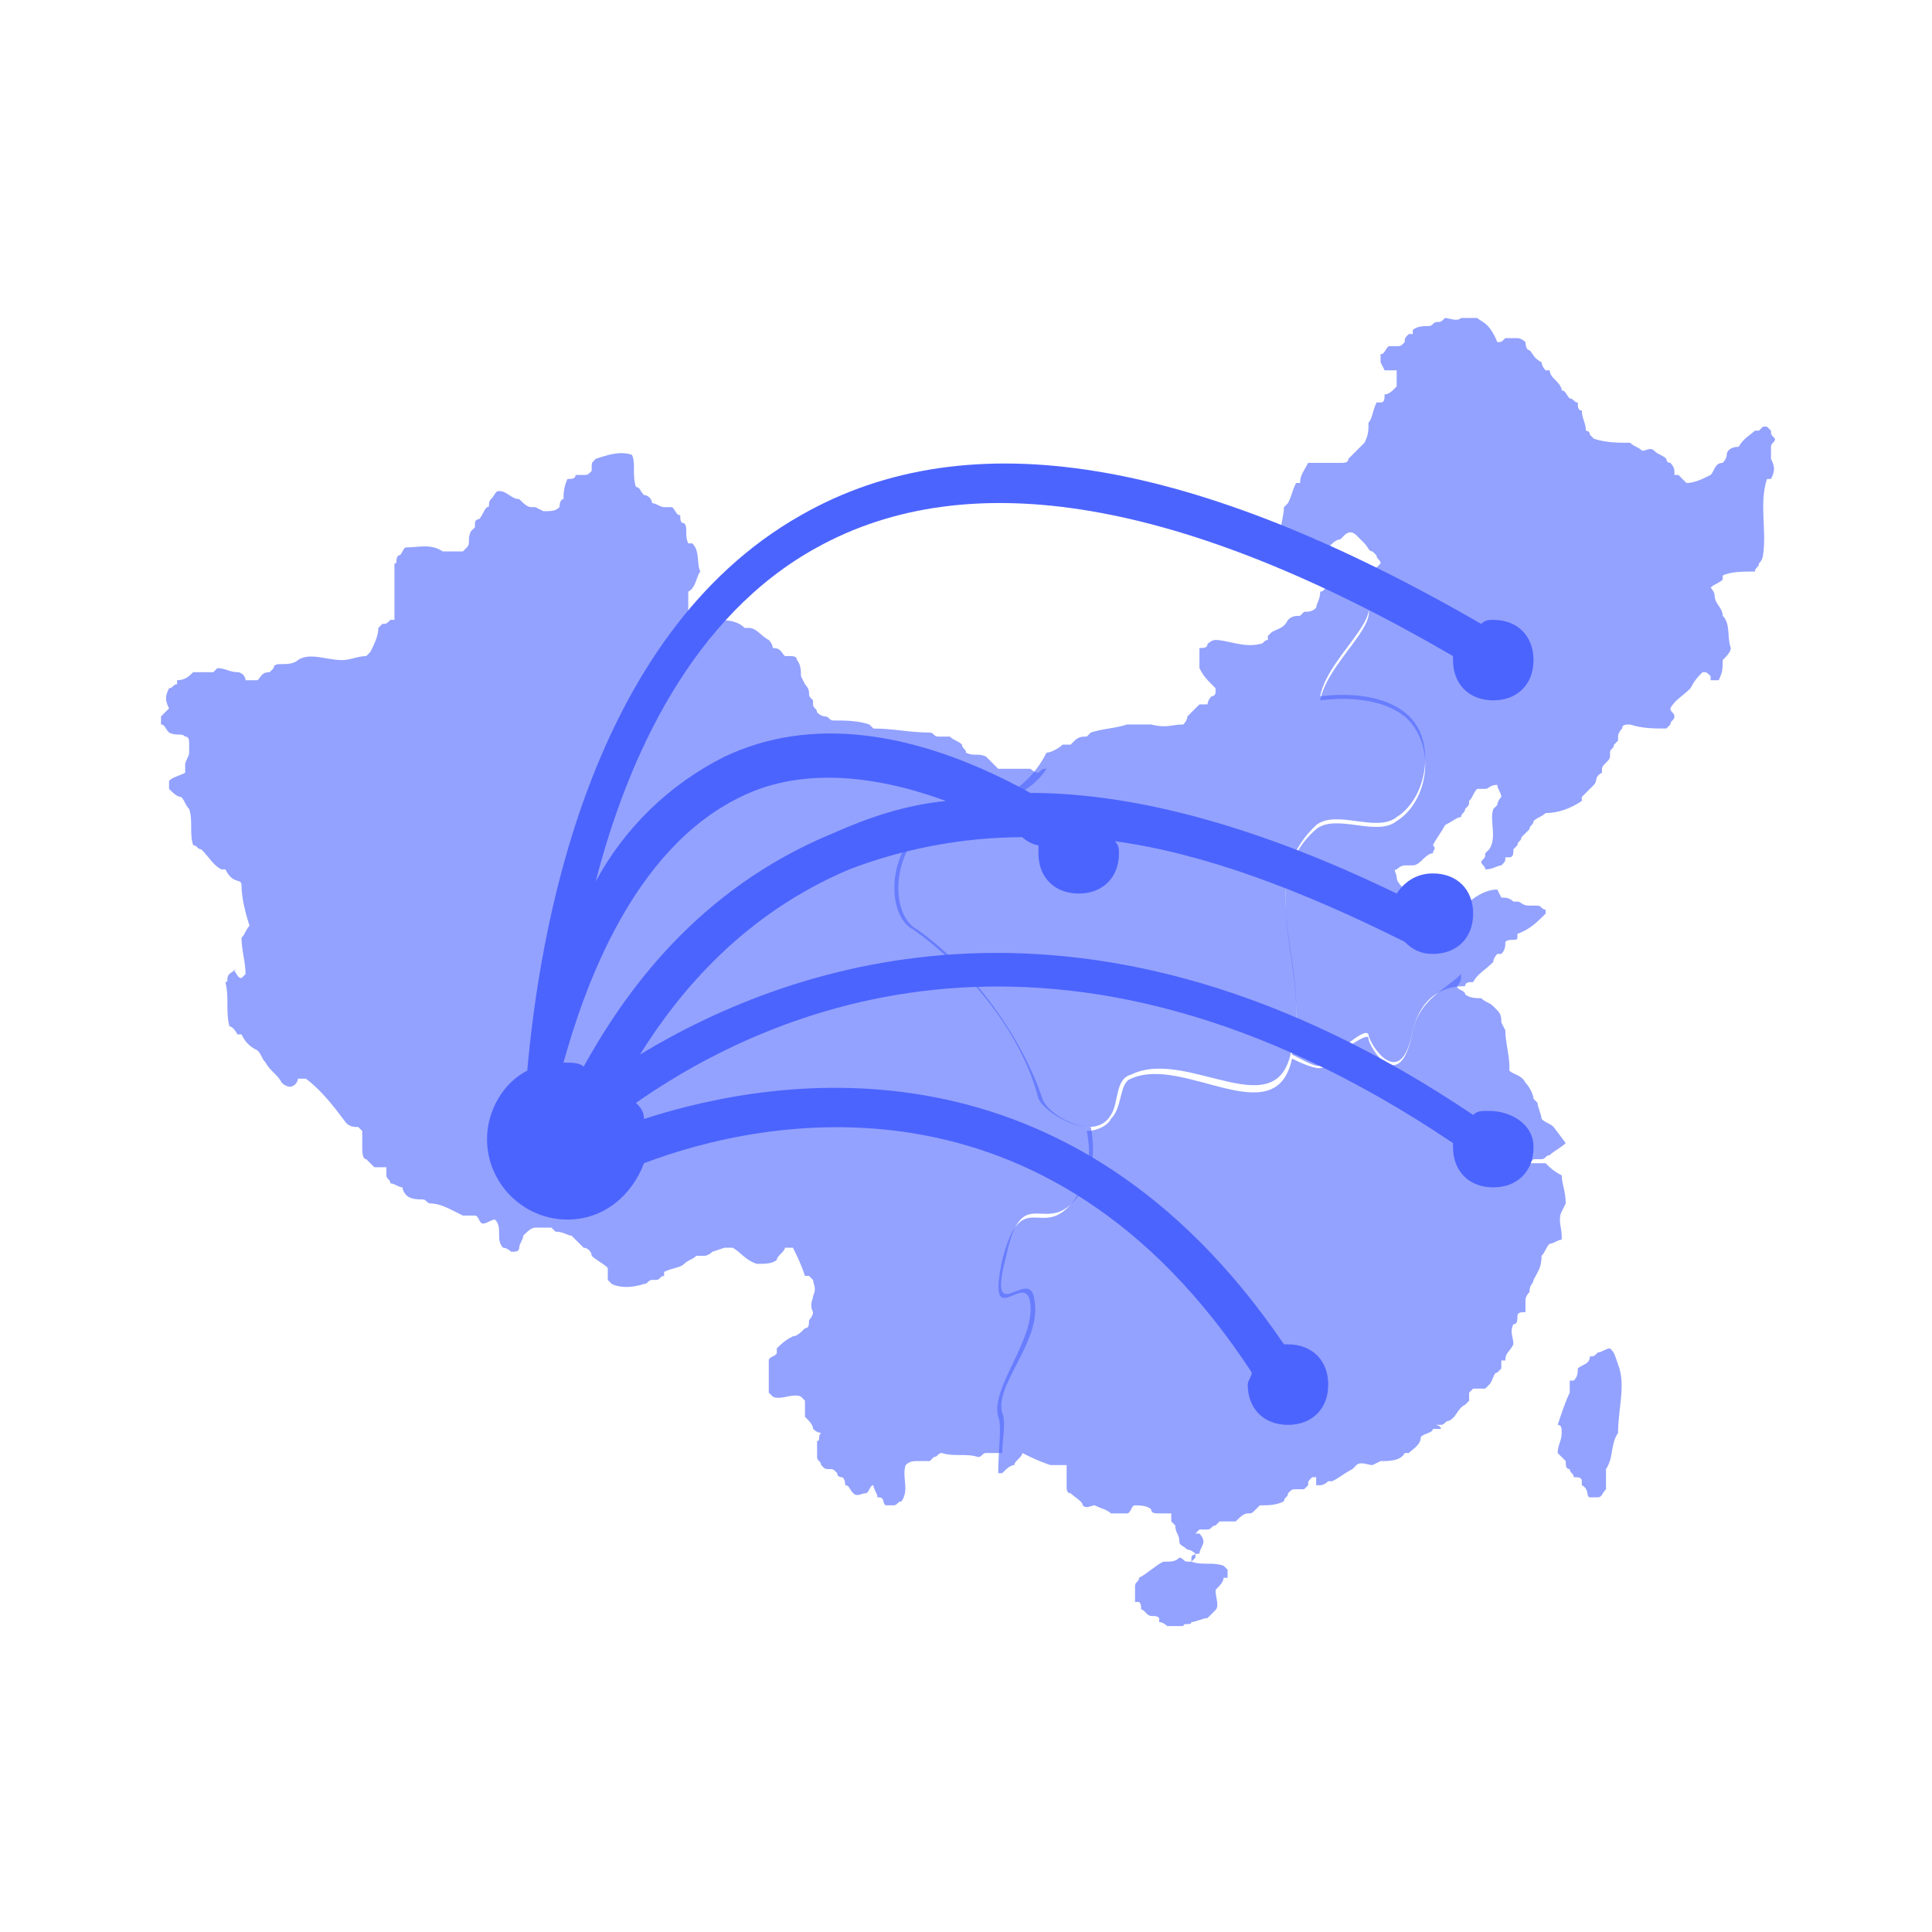 <svg t="1649233598868" class="icon" viewBox="0 0 1024 1024" version="1.1" xmlns="http://www.w3.org/2000/svg" p-id="2221" width="200" height="200"><path d="M853.333 714.667c-2.133 0-4.267 2.133-6.4 2.133-2.133 2.133-2.133 2.133-4.267 2.133 0 4.267-4.267 4.267-6.4 6.4 0 2.133 0 4.267-2.133 6.4H832v6.4c-2.133 4.267-4.267 10.667-6.4 17.067 2.133 0 2.133 2.133 2.133 4.267 0 4.267-2.133 6.4-2.133 10.667l4.267 4.267c0 2.133 0 4.267 2.133 4.267 0 2.133 2.133 2.133 2.133 4.267 2.133 0 4.267 0 4.267 2.133v2.133c4.267 2.133 2.133 6.4 4.267 6.4h4.267c2.133 0 2.133-2.133 4.267-4.267v-10.667c4.267-6.4 2.133-12.8 6.4-19.2 0-12.8 4.267-25.6 0-36.267-2.133-6.4-2.133-6.4-4.267-8.533zM497.067 435.2c-25.6 6.4-29.867 49.067-12.8 57.6 29.867 21.333 57.6 55.467 66.133 89.6 4.267 8.533 29.867 23.467 38.4 8.533 4.267-6.4 2.133-19.2 10.667-21.333 29.867-14.933 78.933 29.867 85.333-14.933 10.667-42.667-21.333-85.333 12.8-117.333 10.667-8.533 32 4.267 42.667-4.267 17.067-10.667 21.333-42.667 4.267-55.467-10.667-8.533-27.733-10.667-44.8-8.533 4.267-23.467 44.8-49.067 14.933-55.467-2.133 0-4.267 0-4.267-2.133H704c-2.133 0-2.133 2.133-4.267 2.133 0 4.267-2.133 6.4-2.133 8.533-2.133 2.133-4.267 2.133-6.4 2.133l-2.133 2.133c-2.133 0-4.267 0-6.4 2.133-2.133 4.267-4.267 4.267-8.533 6.4l-2.133 2.133v2.133c-2.133 0-2.133 2.133-4.267 2.133-8.533 2.133-17.067-2.133-23.467-2.133-2.133 0-4.267 2.133-4.267 2.133 0 2.133-2.133 2.133-4.267 2.133v10.667c2.133 4.267 4.267 6.4 6.4 8.533l2.133 2.133v2.133c0 2.133-2.133 2.133-2.133 2.133-2.133 2.133-2.133 4.267-2.133 4.267h-4.267l-6.4 6.4c0 2.133-2.133 4.267-2.133 4.267-6.4 0-8.533 2.133-17.067 0H597.333c-6.4 2.133-12.8 2.133-19.2 4.267l-2.133 2.133c-2.133 0-4.267 0-6.4 2.133l-2.133 2.133h-4.267c-2.133 2.133-6.4 4.267-8.533 4.267-12.8 25.6-38.4 29.867-57.6 36.267z" fill="#4C64FE" opacity=".6" p-id="2222"></path><path d="M531.2 748.8c-4.267-14.933 21.333-38.4 17.067-59.733-2.133-19.2-25.6 17.067-14.933-23.467 8.533-40.533 21.333-8.533 38.4-32 8.533-10.667 8.533-25.6 6.4-36.267-10.667 0-23.467-8.533-25.6-14.933-10.667-32-36.267-68.267-66.133-89.6-17.067-8.533-12.8-51.2 12.8-57.6 19.2-6.4 44.8-10.667 55.467-27.733-2.133 0-2.133 0-4.267 2.133-2.133 0-4.267-2.133-4.267-2.133h-17.067l-6.4-6.4c-4.267-2.133-6.4 0-10.667-2.133 0-2.133-2.133-2.133-2.133-4.267-2.133-2.133-4.267-2.133-6.4-4.267h-6.4c-2.133 0-2.133-2.133-4.267-2.133-10.667 0-19.2-2.133-29.867-2.133l-2.133-2.133c-6.4-2.133-12.8-2.133-19.2-2.133-2.133 0-2.133-2.133-4.267-2.133s-4.267-2.133-4.267-2.133c0-2.133-2.133-2.133-2.133-4.267v-2.133c-2.133-2.133-2.133-2.133-2.133-4.267S426.667 362.667 426.667 362.667l-2.133-4.267c0-2.133 0-6.4-2.133-8.533 0-2.133-2.133-2.133-4.267-2.133h-2.133c-2.133-2.133-2.133-4.267-6.4-4.267 0-2.133-2.133-4.267-2.133-4.267-4.267-2.133-6.4-6.4-10.667-6.4h-2.133c-4.267-4.267-10.667-4.267-17.067-4.267l-2.133-2.133c-4.267 0-8.533-2.133-10.667-2.133v-10.667c4.267-2.133 4.267-8.533 6.4-10.667-2.133-4.267 0-10.667-4.267-14.933h-2.133c-2.133-4.267 0-8.533-2.133-10.667-2.133 0-2.133-2.133-2.133-4.267-2.133 0-2.133-2.133-4.267-4.267h-4.267c-2.133 0-4.267-2.133-6.4-2.133 0-2.133-2.133-4.267-4.267-4.267-2.133-2.133-2.133-4.267-4.267-4.267-2.133-6.4 0-12.8-2.133-17.067-6.4-2.133-12.8 0-19.2 2.133-2.133 2.133-2.133 2.133-2.133 4.267v2.133c-2.133 2.133-2.133 2.133-4.267 2.133h-4.267c0 2.133-2.133 2.133-4.267 2.133-2.133 4.267-2.133 8.533-2.133 10.667-2.133 0-2.133 4.267-2.133 4.267-2.133 2.133-4.267 2.133-8.533 2.133l-4.267-2.133h-2.133c-2.133 0-4.267-2.133-6.4-4.267-4.267 0-6.4-4.267-10.667-4.267-2.133 0-2.133 2.133-4.267 4.267s0 4.267-2.133 4.267c-2.133 2.133-2.133 4.267-4.267 6.4-2.133 0-2.133 2.133-2.133 2.133v2.133l-2.133 2.133c-2.133 4.267 0 6.4-2.133 8.533l-2.133 2.133H234.667c-6.4-4.267-12.8-2.133-19.2-2.133-2.133 0-2.133 4.267-4.267 4.267-2.133 2.133 0 4.267-2.133 4.267v29.867h-2.133c-2.133 2.133-2.133 2.133-4.267 2.133l-2.133 2.133c0 4.267-2.133 8.533-4.267 12.8l-2.133 2.133c-4.267 0-8.533 2.133-12.8 2.133-8.533 0-17.067-4.267-23.467 0-2.133 2.133-6.4 2.133-8.533 2.133s-4.267 0-4.267 2.133l-2.133 2.133c-4.267 0-4.267 2.133-6.4 4.267h-6.4c0-2.133-2.133-4.267-4.267-4.267-4.267 0-6.4-2.133-10.667-2.133l-2.133 2.133h-10.667c-2.133 2.133-4.267 4.267-8.533 4.267v2.133c-2.133 0-2.133 2.133-4.267 2.133-2.133 4.267-2.133 6.4 0 10.667l-4.267 4.267v4.267c2.133 0 2.133 2.133 4.267 4.267 4.267 2.133 6.4 0 8.533 2.133 2.133 0 2.133 2.133 2.133 4.267v4.267c0 2.133-2.133 4.267-2.133 6.4v4.267c-4.267 2.133-6.4 2.133-8.533 4.267v4.267c2.133 2.133 4.267 4.267 6.4 4.267 2.133 2.133 2.133 4.267 4.267 6.4 2.133 6.4 0 12.8 2.133 19.2 2.133 0 2.133 2.133 4.267 2.133 4.267 4.267 6.4 8.533 10.667 10.667h2.133c4.267 8.533 8.533 4.267 8.533 8.533 0 6.4 2.133 14.933 4.267 21.333-2.133 2.133-2.133 4.267-4.267 6.4 0 6.4 2.133 12.8 2.133 19.2l-2.133 2.133c-2.133 0-2.133-2.133-4.267-4.267h2.133c-2.133 0-4.267 2.133-4.267 2.133-2.133 2.133 0 4.267-2.133 4.267 2.133 8.533 0 14.933 2.133 23.467 2.133 0 4.267 4.267 4.267 4.267H128c2.133 4.267 4.267 6.4 8.533 8.533 2.133 2.133 2.133 4.267 4.267 6.4 2.133 4.267 6.4 6.4 8.533 10.667 2.133 2.133 4.267 2.133 4.267 2.133 2.133 0 4.267-2.133 4.267-4.267h4.267c8.533 6.4 14.933 14.933 21.333 23.467 2.133 2.133 4.267 2.133 6.4 2.133l2.133 2.133v8.533c0 2.133 0 6.4 2.133 6.4l2.133 2.133 2.133 2.133h6.4v4.267c0 2.133 2.133 2.133 2.133 4.267 2.133 0 4.267 2.133 6.4 2.133 0 2.133 2.133 4.267 2.133 4.267 2.133 2.133 6.4 2.133 8.533 2.133 2.133 0 2.133 2.133 4.267 2.133 4.267 0 8.533 2.133 12.8 4.267l4.267 2.133h6.4c2.133 0 2.133 4.267 4.267 4.267s4.267-2.133 6.4-2.133c4.267 4.267 0 10.667 4.267 14.933 2.133 0 4.267 2.133 4.267 2.133 2.133 0 4.267 0 4.267-2.133s2.133-4.267 2.133-6.4c2.133-2.133 4.267-4.267 6.4-4.267h8.533l2.133 2.133c4.267 0 6.4 2.133 8.533 2.133l2.133 2.133 2.133 2.133 2.133 2.133c2.133 0 4.267 2.133 4.267 4.267 2.133 2.133 6.4 4.267 8.533 6.4v6.4l2.133 2.133c4.267 2.133 10.667 2.133 17.067 0 2.133 0 2.133-2.133 4.267-2.133h2.133c2.133 0 2.133-2.133 4.267-2.133v-2.133c4.267-2.133 8.533-2.133 10.667-4.267s4.267-2.133 6.4-4.267h4.267c2.133 0 4.267-2.133 4.267-2.133l6.4-2.133h4.267c4.267 2.133 6.4 6.4 12.8 8.533 4.267 0 8.533 0 10.667-2.133 0-2.133 4.267-4.267 4.267-6.4h4.267c2.133 4.267 4.267 8.533 6.4 14.933h2.133l2.133 2.133c0 2.133 2.133 4.267 0 8.533 0 2.133-2.133 4.267 0 8.533 0 2.133-2.133 4.267-2.133 4.267 0 2.133 0 4.267-2.133 4.267-2.133 2.133-4.267 4.267-6.4 4.267-4.267 2.133-6.4 4.267-8.533 6.4v2.133c0 2.133-4.267 2.133-4.267 4.267v17.067l2.133 2.133c4.267 2.133 10.667-2.133 14.933 0l2.133 2.133v8.533c2.133 2.133 4.267 4.267 4.267 6.4 2.133 2.133 4.267 2.133 4.267 2.133-2.133 2.133 0 4.267-2.133 4.267v8.533c0 2.133 2.133 2.133 2.133 4.267 2.133 2.133 2.133 2.133 4.267 2.133s2.133 0 4.267 2.133c0 2.133 2.133 2.133 2.133 2.133 2.133 0 2.133 4.267 2.133 4.267 2.133 0 2.133 2.133 4.267 4.267s4.267 0 6.4 0c2.133 0 2.133-4.267 4.267-4.267 0 2.133 2.133 4.267 2.133 6.4 4.267 0 2.133 2.133 4.267 4.267h4.267c2.133 0 2.133-2.133 4.267-2.133 4.267-6.4 0-12.8 2.133-19.2 2.133-2.133 4.267-2.133 6.4-2.133h6.4l2.133-2.133c2.133 0 2.133-2.133 4.267-2.133 6.4 2.133 12.8 0 19.2 2.133 2.133 0 2.133-2.133 4.267-2.133h8.533c0-6.4 2.133-17.067 0-21.333zM938.667 228.267l-2.133-2.133h-2.133l-2.133 2.133h-2.133c-2.133 2.133-6.4 4.267-8.533 8.533-4.267 0-6.4 2.133-6.4 4.267s-2.133 4.267-2.133 4.267c-4.267 0-4.267 4.267-6.4 6.4-4.267 2.133-8.533 4.267-12.8 4.267l-4.267-4.267h-2.133v-2.133c0-2.133-2.133-4.267-2.133-4.267-2.133 0-2.133-2.133-2.133-2.133-2.133-2.133-4.267-2.133-6.4-4.267-2.133-2.133-4.267 0-6.4 0-2.133-2.133-4.267-2.133-6.4-4.267-6.4 0-12.8 0-19.2-2.133l-2.133-2.133c0-2.133-2.133-2.133-2.133-2.133 0-4.267-2.133-6.4-2.133-10.667-2.133 0-2.133-2.133-2.133-4.267-2.133 0-2.133-2.133-4.267-2.133-2.133-2.133-2.133-4.267-4.267-4.267 0-2.133-2.133-4.267-4.267-6.4-2.133-2.133-2.133-4.267-2.133-4.267h-2.133c-2.133-2.133-2.133-4.267-2.133-4.267-4.267-2.133-4.267-4.267-6.4-6.4-2.133 0-2.133-4.267-2.133-4.267-2.133-2.133-4.267-2.133-4.267-2.133h-6.4c-2.133 2.133-2.133 2.133-4.267 2.133-4.267-10.667-8.533-10.667-10.667-12.8h-8.533c-2.133 2.133-6.4 0-8.533 0-2.133 2.133-2.133 2.133-4.267 2.133s-2.133 2.133-4.267 2.133-6.4 0-8.533 2.133v2.133H746.667c-2.133 2.133-2.133 2.133-2.133 4.267-2.133 2.133-2.133 2.133-4.267 2.133h-4.267c-2.133 2.133-2.133 4.267-4.267 4.267V192l2.133 4.267h6.4v8.533l-2.133 2.133s-2.133 2.133-4.267 2.133c0 2.133 0 4.267-2.133 4.267h-2.133c-2.133 4.267-2.133 8.533-4.267 10.667 0 4.267 0 6.4-2.133 10.667l-8.533 8.533c0 2.133-2.133 2.133-4.267 2.133H693.333c-2.133 4.267-4.267 6.4-4.267 10.667h-2.133c-2.133 4.267-2.133 6.4-4.267 10.667l-2.133 2.133c0 4.267-2.133 10.667-2.133 14.933 0 2.133 2.133 2.133 2.133 4.267l2.133 2.133c2.133 0 4.267 0 6.4-2.133l4.267-2.133h4.267l2.133 2.133c2.133 2.133 4.267 0 4.267 2.133 2.133-2.133 4.267-4.267 6.4-4.267l2.133-2.133c2.133-2.133 4.267-2.133 6.4 0l2.133 2.133 2.133 2.133c2.133 2.133 2.133 4.267 4.267 4.267l2.133 2.133c0 2.133 2.133 2.133 2.133 4.267l-2.133 2.133h-12.8l8.533 4.267h-6.4c-4.267 2.133-6.4 6.4-8.533 8.533 2.133 0 4.267 0 4.267 2.133 29.867 6.4-10.667 32-14.933 55.467 17.067-2.133 34.133 0 44.8 8.533 17.067 14.933 12.8 44.8-4.267 55.467-10.667 8.533-32-4.267-42.667 4.267-34.133 29.867-2.133 74.667-12.8 117.333v2.133c8.533 4.267 14.933 8.533 17.067 4.267 6.4-4.267 21.333-19.2 23.467-14.933 0 4.267 17.067 32 23.467-2.133 4.267-17.067 14.933-23.467 27.733-23.467 0-2.133 2.133-2.133 4.267-2.133 2.133-4.267 6.4-6.4 10.667-10.667 0-2.133 2.133-4.267 2.133-4.267h2.133c2.133-2.133 2.133-4.267 2.133-6.4 2.133-2.133 6.4 0 6.4-2.133v-2.133c6.4-2.133 10.667-6.4 14.933-10.667v-2.133c-2.133 0-2.133-2.133-4.267-2.133H810.667c-4.267 0-4.267-2.133-6.4-2.133h-2.133c-2.133-2.133-4.267-2.133-6.4-2.133l-2.133-4.267c-6.4 0-12.8 4.267-17.067 8.533h-2.133c-2.133 4.267-4.267 6.4-8.533 8.533h-4.267l-2.133-2.133 2.133-2.133v-6.4c-2.133-2.133-6.4-4.267-8.533-6.4h-8.533c-2.133-2.133-4.267-4.267-4.267-6.4 0-2.133-2.133-4.267 0-4.267 0 0 2.133-2.133 4.267-2.133h4.267c2.133 0 4.267-2.133 4.267-2.133 2.133-2.133 4.267-4.267 6.4-4.267 0-2.133 2.133-2.133 0-4.267 2.133-4.267 4.267-6.4 6.4-10.667 4.267-2.133 6.4-4.267 8.533-4.267 0-2.133 2.133-2.133 2.133-4.267 2.133-2.133 2.133-2.133 2.133-4.267 2.133-2.133 2.133-4.267 4.267-6.4h4.267c2.133 0 2.133-2.133 6.4-2.133 0 2.133 2.133 4.267 2.133 6.4-2.133 2.133-2.133 4.267-2.133 4.267l-2.133 2.133c-2.133 6.4 2.133 14.933-2.133 21.333l-2.133 2.133c0 2.133 0 2.133-2.133 4.267 0 2.133 2.133 2.133 2.133 4.267 4.267 0 6.4-2.133 8.533-2.133 2.133-2.133 2.133-2.133 2.133-4.267h2.133c2.133 0 2.133-2.133 2.133-4.267l2.133-2.133c0-2.133 2.133-2.133 2.133-4.267l4.267-4.267c0-2.133 2.133-2.133 2.133-4.267 2.133-2.133 4.267-2.133 6.4-4.267 6.4 0 12.8-2.133 19.2-6.4v-2.133l6.4-6.4c2.133-2.133 0-4.267 4.267-6.4v-2.133c0-2.133 4.267-4.267 4.267-6.4v-2.133c0-2.133 2.133-2.133 2.133-4.267l2.133-2.133v-2.133c0-2.133 2.133-4.267 2.133-4.267 0-2.133 2.133-2.133 4.267-2.133 6.4 2.133 12.8 2.133 19.2 2.133l2.133-2.133c0-2.133 2.133-2.133 2.133-4.267s-2.133-2.133-2.133-4.267c2.133-4.267 6.4-6.4 10.667-10.667 2.133-4.267 4.267-6.4 6.4-8.533 2.133 0 2.133 0 4.267 2.133v2.133h4.267c2.133-4.267 2.133-6.4 2.133-10.667 2.133-2.133 4.267-4.267 4.267-6.4-2.133-6.4 0-12.8-4.267-17.067 0-4.267-4.267-6.4-4.267-10.667 0-2.133-2.133-4.267-2.133-4.267 2.133-2.133 4.267-2.133 6.4-4.267v-2.133c4.267-2.133 10.667-2.133 17.067-2.133 0-2.133 2.133-2.133 2.133-4.267 2.133-2.133 2.133-4.267 2.133-4.267 2.133-12.8-2.133-27.733 2.133-40.533h2.133c2.133-4.267 2.133-6.4 0-10.667v-6.4c0-2.133 2.133-2.133 2.133-4.267-2.133-2.133-2.133-2.133-2.133-4.267z" fill="#4C64FE" opacity=".6" p-id="2223"></path><path d="M748.8 546.133c-6.4 36.267-23.467 8.533-23.467 4.267s-17.067 8.533-23.467 14.933c-2.133 2.133-8.533 0-17.067-4.267-8.533 40.533-57.6-2.133-85.333 10.667-6.4 2.133-4.267 14.933-10.667 21.333-2.133 4.267-8.533 6.4-12.8 6.4 2.133 10.667 2.133 23.467-6.4 36.267-17.067 23.467-27.733-8.533-38.4 32-8.533 40.533 12.8 4.267 14.933 23.467 2.133 19.2-21.333 44.8-17.067 59.733 2.133 4.267 0 17.067 0 29.867h2.133c2.133-2.133 4.267-4.267 6.4-4.267 0-2.133 4.267-4.267 4.267-6.4 4.267 2.133 8.533 4.267 14.933 6.4h8.533v10.667c0 2.133 0 4.267 2.133 4.267 2.133 2.133 6.4 4.267 6.4 6.4 2.133 2.133 4.267 0 6.4 0 4.267 2.133 6.4 2.133 8.533 4.267h8.533c2.133 0 2.133-4.267 4.267-4.267s6.4 0 8.533 2.133c0 2.133 2.133 2.133 4.267 2.133h6.4v4.267l2.133 2.133c0 4.267 2.133 4.267 2.133 8.533 0 2.133 2.133 2.133 4.267 4.267 2.133 0 4.267 2.133 4.267 2.133v2.133l-2.133 2.133h-2.133c-2.133 0-2.133-2.133-4.267-2.133-2.133 2.133-4.267 2.133-8.533 2.133-4.267 2.133-8.533 6.4-12.8 8.533 0 2.133-2.133 2.133-2.133 4.267v8.533h2.133c2.133 2.133 0 4.267 2.133 4.267l2.133 2.133c2.133 2.133 4.267 0 6.4 2.133v2.133c2.133 0 4.267 2.133 4.267 2.133h8.533c0-2.133 4.267 0 4.267-2.133 2.133 0 6.4-2.133 8.533-2.133l2.133-2.133 2.133-2.133c2.133-2.133 0-6.4 0-10.667 2.133-2.133 4.267-4.267 4.267-6.4h2.133V832l-2.133-2.133c-6.4-2.133-10.667 0-17.067-2.133v-2.133c0-2.133 4.267-2.133 4.267-2.133 0-2.133 2.133-4.267 2.133-6.4s-2.133-4.267-2.133-4.267h-2.133l2.133-2.133h4.267c2.133 0 2.133-2.133 4.267-2.133l2.133-2.133h8.533c2.133-2.133 4.267-4.267 6.4-4.267 2.133 0 2.133 0 4.267-2.133l2.133-2.133c4.267 0 8.533 0 12.8-2.133 0-2.133 2.133-2.133 2.133-4.267 2.133-2.133 2.133-2.133 4.267-2.133h4.267l2.133-2.133c0-2.133 0-2.133 2.133-4.267h2.133v4.267h2.133c2.133 0 4.267-2.133 4.267-2.133h2.133c4.267-2.133 6.4-4.267 10.667-6.4l2.133-2.133c2.133-2.133 6.4 0 8.533 0l4.267-2.133c4.267 0 10.667 0 12.8-4.267h2.133c2.133-2.133 6.4-4.267 6.4-8.533 2.133-2.133 6.4-2.133 6.4-4.267h4.267c0-2.133-4.267-2.133-2.133-2.133h2.133c2.133 0 2.133-2.133 4.267-2.133 4.267-2.133 4.267-6.4 8.533-8.533l2.133-2.133v-4.267l2.133-2.133h6.4l2.133-2.133c2.133-2.133 2.133-6.4 4.267-6.4l2.133-2.133v-4.267h2.133c0-4.267 2.133-4.267 4.267-8.533 0-4.267-2.133-6.4 0-10.667 2.133 0 2.133-2.133 2.133-4.267s2.133-2.133 4.267-2.133v-6.4c0-2.133 2.133-4.267 2.133-4.267 0-4.267 2.133-4.267 2.133-6.4 2.133-4.267 4.267-6.4 4.267-12.8 2.133-2.133 2.133-4.267 4.267-6.4 2.133 0 4.267-2.133 6.4-2.133v-2.133c0-4.267-2.133-8.533 0-12.8l2.133-4.267c0-6.4-2.133-10.667-2.133-14.933-4.267-2.133-6.4-4.267-8.533-6.4H810.667l2.133-2.133h4.267c2.133 0 2.133-2.133 4.267-2.133 2.133-2.133 6.4-4.267 8.533-6.4l-6.4-8.533c-2.133-2.133-4.267-2.133-6.4-4.267 0-2.133-2.133-6.4-2.133-8.533l-2.133-2.133c0-2.133-2.133-6.4-4.267-8.533-2.133-4.267-6.4-4.267-8.533-6.4v-2.133c0-6.4-2.133-12.8-2.133-19.2l-2.133-4.267c0-2.133 0-4.267-2.133-6.4l-2.133-2.133c-2.133-2.133-4.267-2.133-6.4-4.267-2.133 0-6.4 0-8.533-2.133 0-2.133-4.267-2.133-4.267-4.267 2.133-2.133 2.133-4.267 2.133-4.267v-2.133c-8.533 8.533-21.333 12.8-25.6 29.867z" fill="#4C64FE" opacity=".6" p-id="2224"></path><path d="M789.333 588.8c-4.267 0-6.4 0-8.533 2.133-202.667-136.533-360.533-81.067-441.6-32 21.333-34.133 55.467-74.667 110.933-98.133 27.733-10.667 59.733-17.067 91.733-17.067 2.133 2.133 6.4 4.267 8.533 4.267v4.267c0 12.8 8.533 21.333 21.333 21.333s21.333-8.533 21.333-21.333c0-2.133 0-4.267-2.133-6.4 46.933 6.4 98.133 25.6 153.6 53.333 4.267 4.267 8.533 6.4 14.933 6.4 12.8 0 21.333-8.533 21.333-21.333s-8.533-21.333-21.333-21.333c-8.533 0-14.933 4.267-19.2 10.667-70.4-34.133-136.533-53.333-194.133-53.333-61.867-34.133-117.333-40.533-162.133-19.2-29.867 14.933-53.333 38.4-68.267 66.133 17.067-66.133 51.2-140.8 117.333-177.067 81.067-44.8 194.133-25.6 337.067 57.6v2.133c0 12.8 8.533 21.333 21.333 21.333s21.333-8.533 21.333-21.333-8.533-21.333-21.333-21.333c-2.133 0-4.267 0-6.4 2.133-151.467-87.467-270.933-108.8-360.533-57.6-113.067 64-138.667 221.867-145.067 294.4-12.8 6.4-21.333 21.333-21.333 36.267 0 23.467 19.2 42.667 42.667 42.667 19.2 0 34.133-12.8 40.533-29.867 61.867-23.467 213.333-55.467 322.133 110.933 0 2.133-2.133 4.267-2.133 6.4 0 12.8 8.533 21.333 21.333 21.333s21.333-8.533 21.333-21.333-8.533-21.333-21.333-21.333h-2.133c-113.067-166.4-266.667-142.933-339.2-119.467 0-4.267-2.133-6.4-4.267-8.533 70.4-49.067 224-119.467 433.067 21.333v2.133c0 12.8 8.533 21.333 21.333 21.333s21.333-8.533 21.333-21.333-12.8-19.2-23.467-19.2z m-396.8-166.4c29.867-14.933 68.267-12.8 108.8 2.133-21.333 2.133-40.533 8.533-59.733 17.067-72.533 29.867-110.933 85.333-132.267 123.733-2.133-2.133-6.4-2.133-10.667-2.133 10.667-38.4 36.267-113.067 93.867-140.8z" fill="#4C64FE" p-id="2225"></path></svg>